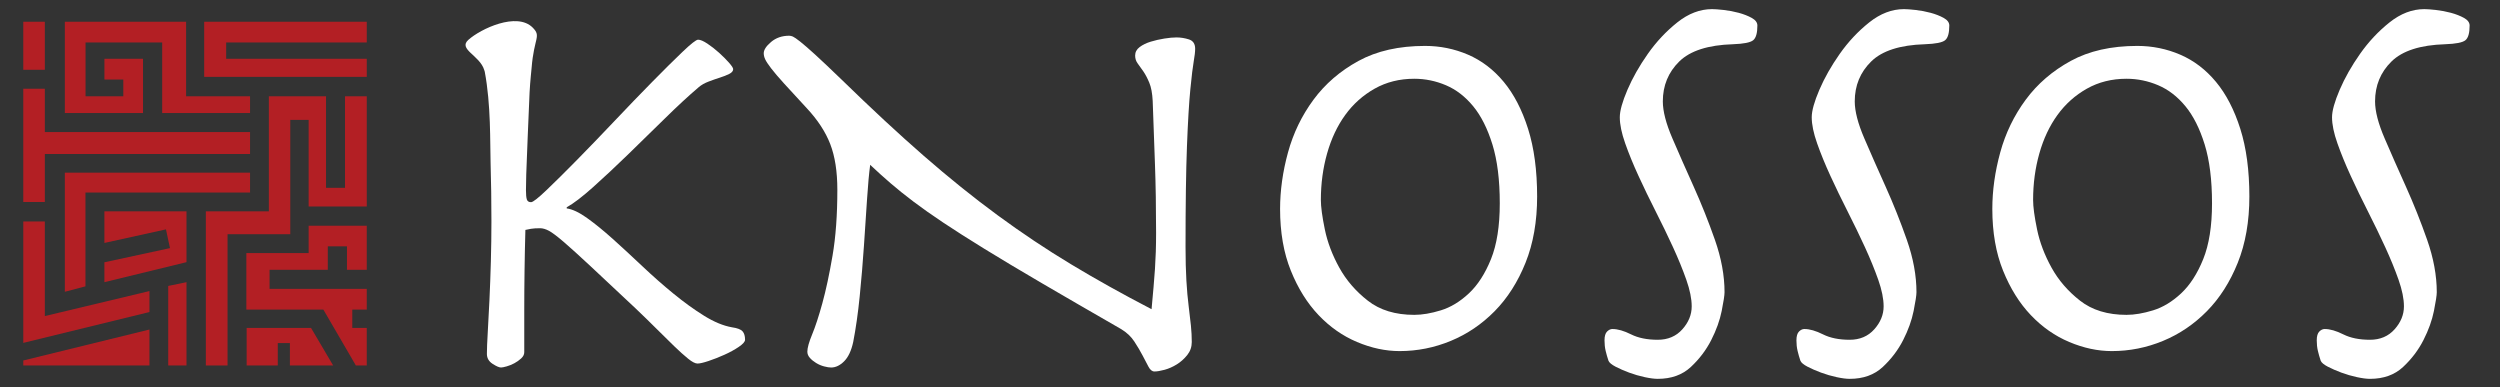 <?xml version="1.0" encoding="utf-8"?>
<!-- Generator: Adobe Illustrator 15.0.2, SVG Export Plug-In . SVG Version: 6.00 Build 0)  -->
<!DOCTYPE svg PUBLIC "-//W3C//DTD SVG 1.1//EN" "http://www.w3.org/Graphics/SVG/1.1/DTD/svg11.dtd">
<svg version="1.1" id="Layer_2" xmlns="http://www.w3.org/2000/svg" xmlns:xlink="http://www.w3.org/1999/xlink" x="0px" y="0px"
	 width="662.333px" height="102.587px" viewBox="0 0 662.333 102.587" enable-background="new 0 0 662.333 102.587"
	 xml:space="preserve">
<rect x="0" y="0" width="662.333" height="102.587" fill="#333333" stroke="none"/>
<g>
	<polygon fill="#B31F24" points="54.095,5.761 54.095,20.362 97.167,20.362 97.167,15.571 59.917,15.571 59.917,11.248 
		97.167,11.248 97.167,5.761 	"/>
	<polygon fill="#B31F24" points="44.567,96.826 49.408,96.826 49.408,74.758 44.567,75.755 	"/>
	<polygon fill="#B31F24" points="54.532,96.826 60.282,96.826 60.282,62.05 76.907,62.05 76.907,31.761 81.767,31.761 
		81.767,54.706 97.167,54.706 97.167,25.511 91.405,25.511 91.405,49.761 86.376,49.761 86.376,25.511 71.228,25.511 71.228,55.991 
		54.532,55.991 	"/>
	<polygon fill="#B31F24" points="6.167,96.826 39.595,96.826 39.595,87.3 6.167,95.503 	"/>
	<polygon fill="#B31F24" points="65.345,96.826 65.345,86.878 82.407,86.878 88.263,96.826 76.804,96.826 76.804,90.881 
		73.595,90.881 73.595,96.826 	"/>
	<polygon fill="#B31F24" points="6.167,23.511 11.876,23.511 11.876,34.987 66.247,34.987 66.247,40.8 11.876,40.8 11.876,53.511 
		6.167,53.511 	"/>
	<polygon fill="#B31F24" points="6.167,58.675 11.876,58.675 11.876,83.737 39.595,77.112 39.595,82.671 6.167,90.841 	"/>
	<polyline fill="#B31F24" points="97.167,96.826 94.282,96.826 85.663,82.017 65.267,82.017 65.267,67.05 81.767,67.05 81.767,59.8 
		97.167,59.8 97.167,71.472 91.923,71.472 91.923,65.261 86.845,65.261 86.845,71.472 71.417,71.472 71.417,76.534 97.167,76.534 
		97.167,82.017 93.333,82.017 93.333,86.878 97.167,86.878 	"/>
	<polygon fill="#B31F24" points="17.179,77.3 22.642,75.862 22.642,51.011 66.247,51.011 66.247,45.737 17.179,45.737 	"/>
	<polygon fill="#B31F24" points="27.658,74.758 49.408,69.456 49.408,55.991 27.658,55.991 27.658,64.362 43.97,60.769 
		45.033,65.737 27.658,69.487 	"/>
	<rect x="6.167" y="5.761" fill="#B31F24" width="5.71" height="12.727"/>
	<polygon fill="#B31F24" points="27.667,21.071 27.667,15.571 37.887,15.571 37.887,29.946 17.179,29.946 17.179,5.761 
		49.304,5.761 49.304,25.511 66.247,25.511 66.247,29.946 42.97,29.946 42.97,11.248 22.667,11.248 22.667,25.511 32.667,25.511 
		32.667,21.071 	"/>
</g>
<g>
	<path fill="#FFFFFF" d="M219.965,38.19c-1.252-3.249-3.326-6.424-6.225-9.525c-2.502-2.7-4.5-4.875-6-6.525
		c-1.5-1.65-2.65-3-3.451-4.05c-0.801-1.05-1.326-1.849-1.574-2.4c-0.25-0.548-0.375-1.073-0.375-1.575c0-0.9,0.648-1.898,1.949-3
		c1.299-1.099,2.9-1.65,4.801-1.65c0.301,0,0.623,0.075,0.975,0.225c0.35,0.15,0.998,0.6,1.951,1.35
		c0.949,0.75,2.273,1.901,3.975,3.45c1.699,1.552,3.998,3.727,6.9,6.525c7.898,7.701,15.172,14.451,21.824,20.25
		c6.648,5.801,13.174,11.051,19.574,15.75c6.398,4.701,12.875,9.025,19.426,12.975c6.549,3.952,13.674,7.927,21.375,11.925
		c0.199-2.198,0.375-4.148,0.525-5.85c0.148-1.699,0.273-3.3,0.375-4.8c0.098-1.5,0.172-3.023,0.225-4.575
		c0.049-1.549,0.074-3.225,0.074-5.025c0-6.6-0.1-12.649-0.299-18.149c-0.203-5.499-0.402-11.1-0.602-16.8
		c-0.1-1.999-0.4-3.6-0.898-4.8c-0.502-1.2-1.027-2.199-1.576-3c-0.551-0.799-1.049-1.5-1.5-2.1c-0.449-0.6-0.674-1.298-0.674-2.1
		c0-0.9,0.398-1.65,1.199-2.25c0.799-0.6,1.773-1.073,2.926-1.425c1.148-0.349,2.348-0.624,3.6-0.825
		c1.248-0.199,2.324-0.3,3.225-0.3c1.1,0,2.199,0.176,3.301,0.525c1.098,0.352,1.648,1.177,1.648,2.475
		c0,0.801-0.125,1.901-0.375,3.3c-0.25,1.402-0.551,3.876-0.898,7.425c-0.352,3.551-0.652,8.602-0.9,15.15
		c-0.252,6.551-0.375,15.426-0.375,26.625c0,3.401,0.074,6.375,0.225,8.926c0.15,2.55,0.35,4.8,0.6,6.75
		c0.248,1.949,0.451,3.675,0.6,5.175c0.15,1.5,0.227,2.95,0.227,4.35c0,1.301-0.402,2.452-1.201,3.45
		c-0.801,1.001-1.725,1.826-2.775,2.475c-1.049,0.649-2.125,1.125-3.225,1.426c-1.102,0.3-2.002,0.449-2.699,0.449
		c-0.6,0-1.125-0.426-1.576-1.274c-0.449-0.849-0.975-1.85-1.574-3c-0.6-1.148-1.326-2.374-2.176-3.675
		c-0.85-1.299-2.023-2.4-3.523-3.301c-8.002-4.598-14.951-8.625-20.85-12.074c-5.902-3.45-11.002-6.5-15.301-9.15
		c-4.301-2.648-7.949-4.974-10.949-6.975c-3-2-5.625-3.849-7.875-5.55c-2.25-1.699-4.275-3.324-6.076-4.875
		c-1.799-1.549-3.6-3.173-5.4-4.875c-0.299,2.201-0.576,5.201-0.824,9c-0.25,3.801-0.525,7.926-0.824,12.375
		c-0.301,4.451-0.676,8.926-1.125,13.426c-0.451,4.5-1.027,8.55-1.727,12.149c-0.5,2.302-1.301,4.001-2.398,5.101
		c-1.102,1.099-2.25,1.649-3.451,1.649c-0.502,0-1.125-0.101-1.875-0.3c-0.75-0.201-1.451-0.502-2.1-0.9
		c-0.652-0.398-1.199-0.848-1.65-1.35c-0.449-0.499-0.674-1.05-0.674-1.65c0-0.998,0.424-2.523,1.273-4.574
		c0.85-2.049,1.75-4.801,2.701-8.25c0.949-3.45,1.85-7.65,2.699-12.601s1.275-10.774,1.275-17.475
		C221.84,45.465,221.215,41.441,219.965,38.19z"/>
	<path fill="#FFFFFF" d="M341.238,40.365c1.4-5.1,3.65-9.75,6.75-13.95c3.1-4.2,7.074-7.625,11.926-10.275
		c4.85-2.648,10.725-3.975,17.625-3.975c3.998,0,7.801,0.776,11.4,2.325c3.6,1.552,6.75,3.952,9.449,7.2
		c2.701,3.251,4.85,7.401,6.451,12.45c1.598,5.051,2.398,11.025,2.398,17.925c0,6.6-1.025,12.45-3.074,17.55
		c-2.051,5.101-4.777,9.375-8.176,12.825c-3.4,3.45-7.273,6.075-11.625,7.875c-4.35,1.8-8.875,2.7-13.574,2.7
		c-3.701,0-7.451-0.8-11.25-2.4c-3.801-1.599-7.199-3.975-10.199-7.125c-3-3.149-5.453-7.073-7.352-11.774
		c-1.9-4.699-2.85-10.148-2.85-16.351C339.139,50.467,339.838,45.465,341.238,40.365z M350.988,60.766
		c0.699,3.4,1.975,6.775,3.826,10.125c1.85,3.352,4.373,6.276,7.574,8.774c3.199,2.501,7.299,3.75,12.301,3.75
		c2.1,0,4.447-0.398,7.049-1.199c2.6-0.8,5.074-2.3,7.426-4.5c2.348-2.199,4.299-5.225,5.85-9.075
		c1.549-3.849,2.326-8.775,2.326-14.775c0-6.199-0.652-11.4-1.951-15.6c-1.301-4.2-3-7.575-5.1-10.125
		c-2.1-2.55-4.5-4.399-7.199-5.55c-2.701-1.148-5.502-1.725-8.4-1.725c-3.9,0-7.402,0.877-10.5,2.625
		c-3.102,1.751-5.701,4.076-7.801,6.975c-2.1,2.902-3.701,6.3-4.799,10.2c-1.102,3.9-1.65,8.001-1.65,12.3
		C349.939,54.766,350.289,57.367,350.988,60.766z"/>
	<path fill="#FFFFFF" d="M425.762,87.841c0.451-0.45,0.924-0.676,1.426-0.676c1.398,0,3.049,0.477,4.949,1.426
		c1.898,0.951,4.25,1.425,7.051,1.425c2.699,0,4.875-0.924,6.525-2.775c1.648-1.849,2.475-3.874,2.475-6.075
		c0-1.999-0.477-4.35-1.426-7.05c-0.951-2.7-2.125-5.573-3.525-8.625c-1.4-3.049-2.924-6.199-4.574-9.45
		c-1.65-3.248-3.176-6.398-4.574-9.45c-1.402-3.049-2.576-5.925-3.525-8.625c-0.951-2.7-1.426-4.999-1.426-6.9
		c0-1.699,0.676-4.125,2.025-7.275s3.15-6.324,5.4-9.525c2.25-3.199,4.85-5.975,7.799-8.325c2.949-2.349,6.023-3.525,9.227-3.525
		c0.697,0,1.725,0.075,3.074,0.225c1.35,0.15,2.674,0.4,3.975,0.75c1.299,0.352,2.449,0.801,3.451,1.35
		c0.998,0.551,1.5,1.226,1.5,2.025c0,2.001-0.375,3.3-1.125,3.9s-2.527,0.952-5.326,1.05c-6.6,0.202-11.35,1.725-14.25,4.575
		s-4.35,6.375-4.35,10.575c0,2.602,0.848,5.876,2.551,9.825c1.699,3.952,3.574,8.201,5.625,12.75
		c2.047,4.552,3.922,9.251,5.625,14.1c1.699,4.852,2.549,9.477,2.549,13.875c0,0.802-0.25,2.452-0.75,4.95
		c-0.502,2.501-1.424,5.077-2.775,7.726c-1.35,2.65-3.148,5.024-5.398,7.125c-2.25,2.1-5.176,3.149-8.775,3.149
		c-0.9,0-2.051-0.149-3.451-0.45c-1.4-0.3-2.773-0.7-4.125-1.199c-1.35-0.502-2.549-1.027-3.6-1.575
		c-1.049-0.551-1.676-1.073-1.875-1.575c-0.299-0.9-0.551-1.774-0.75-2.625c-0.201-0.849-0.299-1.774-0.299-2.775
		C425.088,89.066,425.313,88.29,425.762,87.841z"/>
	<path fill="#FFFFFF" d="M476.611,87.841c0.449-0.45,0.922-0.676,1.424-0.676c1.4,0,3.049,0.477,4.951,1.426
		c1.898,0.951,4.248,1.425,7.049,1.425c2.701,0,4.875-0.924,6.525-2.775c1.65-1.849,2.475-3.874,2.475-6.075
		c0-1.999-0.475-4.35-1.424-7.05c-0.953-2.7-2.127-5.573-3.525-8.625c-1.402-3.049-2.926-6.199-4.576-9.45
		c-1.648-3.248-3.176-6.398-4.574-9.45c-1.402-3.049-2.576-5.925-3.525-8.625c-0.951-2.7-1.424-4.999-1.424-6.9
		c0-1.699,0.674-4.125,2.023-7.275c1.352-3.15,3.15-6.324,5.4-9.525c2.25-3.199,4.85-5.975,7.801-8.325
		c2.947-2.349,6.023-3.525,9.225-3.525c0.699,0,1.725,0.075,3.074,0.225c1.352,0.15,2.676,0.4,3.977,0.75
		c1.297,0.352,2.449,0.801,3.449,1.35c0.998,0.551,1.5,1.226,1.5,2.025c0,2.001-0.375,3.3-1.125,3.9s-2.527,0.952-5.324,1.05
		c-6.602,0.202-11.352,1.725-14.25,4.575c-2.902,2.85-4.352,6.375-4.352,10.575c0,2.602,0.85,5.876,2.551,9.825
		c1.699,3.952,3.574,8.201,5.625,12.75c2.049,4.552,3.924,9.251,5.625,14.1c1.699,4.852,2.551,9.477,2.551,13.875
		c0,0.802-0.252,2.452-0.75,4.95c-0.502,2.501-1.426,5.077-2.775,7.726c-1.35,2.65-3.15,5.024-5.4,7.125
		c-2.25,2.1-5.176,3.149-8.775,3.149c-0.9,0-2.051-0.149-3.449-0.45c-1.402-0.3-2.775-0.7-4.125-1.199
		c-1.35-0.502-2.551-1.027-3.6-1.575c-1.051-0.551-1.676-1.073-1.875-1.575c-0.301-0.9-0.551-1.774-0.75-2.625
		c-0.203-0.849-0.301-1.774-0.301-2.775C475.936,89.066,476.16,88.29,476.611,87.841z"/>
	<path fill="#FFFFFF" d="M529.934,40.365c1.4-5.1,3.65-9.75,6.75-13.95c3.1-4.2,7.074-7.625,11.926-10.275
		c4.85-2.648,10.725-3.975,17.625-3.975c3.998,0,7.801,0.776,11.4,2.325c3.6,1.552,6.75,3.952,9.449,7.2
		c2.701,3.251,4.85,7.401,6.451,12.45c1.598,5.051,2.398,11.025,2.398,17.925c0,6.6-1.025,12.45-3.074,17.55
		c-2.051,5.101-4.777,9.375-8.176,12.825c-3.4,3.45-7.273,6.075-11.625,7.875c-4.35,1.8-8.875,2.7-13.574,2.7
		c-3.701,0-7.451-0.8-11.25-2.4c-3.801-1.599-7.199-3.975-10.199-7.125c-3-3.149-5.453-7.073-7.352-11.774
		c-1.9-4.699-2.85-10.148-2.85-16.351C527.834,50.467,528.533,45.465,529.934,40.365z M539.684,60.766
		c0.699,3.4,1.975,6.775,3.826,10.125c1.85,3.352,4.373,6.276,7.574,8.774c3.199,2.501,7.299,3.75,12.301,3.75
		c2.1,0,4.447-0.398,7.049-1.199c2.6-0.8,5.074-2.3,7.426-4.5c2.348-2.199,4.299-5.225,5.85-9.075
		c1.549-3.849,2.326-8.775,2.326-14.775c0-6.199-0.652-11.4-1.951-15.6c-1.301-4.2-3-7.575-5.1-10.125
		c-2.1-2.55-4.5-4.399-7.199-5.55c-2.701-1.148-5.502-1.725-8.4-1.725c-3.9,0-7.402,0.877-10.5,2.625
		c-3.102,1.751-5.701,4.076-7.801,6.975c-2.1,2.902-3.701,6.3-4.799,10.2c-1.102,3.9-1.65,8.001-1.65,12.3
		C538.635,54.766,538.984,57.367,539.684,60.766z"/>
	<path fill="#FFFFFF" d="M614.457,87.841c0.451-0.45,0.924-0.676,1.426-0.676c1.398,0,3.049,0.477,4.949,1.426
		c1.898,0.951,4.25,1.425,7.051,1.425c2.699,0,4.875-0.924,6.525-2.775c1.648-1.849,2.475-3.874,2.475-6.075
		c0-1.999-0.477-4.35-1.426-7.05c-0.951-2.7-2.125-5.573-3.525-8.625c-1.4-3.049-2.924-6.199-4.574-9.45
		c-1.65-3.248-3.176-6.398-4.574-9.45c-1.402-3.049-2.576-5.925-3.525-8.625c-0.951-2.7-1.426-4.999-1.426-6.9
		c0-1.699,0.676-4.125,2.025-7.275s3.15-6.324,5.4-9.525c2.25-3.199,4.85-5.975,7.799-8.325c2.949-2.349,6.023-3.525,9.227-3.525
		c0.697,0,1.725,0.075,3.074,0.225c1.35,0.15,2.674,0.4,3.975,0.75c1.299,0.352,2.449,0.801,3.451,1.35
		c0.998,0.551,1.5,1.226,1.5,2.025c0,2.001-0.375,3.3-1.125,3.9s-2.527,0.952-5.326,1.05c-6.6,0.202-11.35,1.725-14.25,4.575
		s-4.35,6.375-4.35,10.575c0,2.602,0.848,5.876,2.551,9.825c1.699,3.952,3.574,8.201,5.625,12.75
		c2.047,4.552,3.922,9.251,5.625,14.1c1.699,4.852,2.549,9.477,2.549,13.875c0,0.802-0.25,2.452-0.75,4.95
		c-0.502,2.501-1.424,5.077-2.775,7.726c-1.35,2.65-3.148,5.024-5.398,7.125c-2.25,2.1-5.176,3.149-8.775,3.149
		c-0.9,0-2.051-0.149-3.451-0.45c-1.4-0.3-2.773-0.7-4.125-1.199c-1.35-0.502-2.549-1.027-3.6-1.575
		c-1.049-0.551-1.676-1.073-1.875-1.575c-0.299-0.9-0.551-1.774-0.75-2.625c-0.201-0.849-0.299-1.774-0.299-2.775
		C613.783,89.066,614.008,88.29,614.457,87.841z"/>
	<path fill="#FFFFFF" d="M196.717,87.766c-0.451-0.499-1.377-0.849-2.775-1.05c-2.303-0.398-4.777-1.426-7.426-3.075
		c-2.65-1.65-5.35-3.601-8.1-5.851c-2.752-2.25-5.5-4.673-8.25-7.274c-2.752-2.6-5.351-4.999-7.8-7.2
		c-2.452-2.198-4.726-4.05-6.825-5.55s-3.9-2.349-5.4-2.55v-0.301c1.801-0.998,4.125-2.774,6.976-5.325
		c2.851-2.55,5.899-5.4,9.149-8.55c3.249-3.15,6.525-6.349,9.826-9.6c3.299-3.249,6.299-6.023,9-8.325
		c0.697-0.6,1.574-1.099,2.625-1.5c1.049-0.398,2.047-0.75,3-1.05c0.949-0.3,1.773-0.624,2.475-0.975
		c0.697-0.349,1.049-0.773,1.049-1.275c0-0.3-0.375-0.874-1.125-1.725c-0.75-0.848-1.625-1.725-2.625-2.625s-2.023-1.699-3.074-2.4
		c-1.051-0.698-1.875-1.05-2.475-1.05c-0.502,0-1.875,1.076-4.125,3.225c-2.25,2.152-4.927,4.8-8.025,7.95
		c-3.101,3.15-6.426,6.6-9.975,10.35c-3.551,3.75-6.877,7.2-9.975,10.35c-3.102,3.15-5.775,5.801-8.025,7.95
		c-2.25,2.152-3.626,3.225-4.125,3.225c-0.6,0-0.975-0.249-1.125-0.75c-0.15-0.499-0.225-1.298-0.225-2.4
		c0-1.298,0.023-2.7,0.074-4.2c0.049-1.5,0.734-18.89,0.885-21.74c0.15-2.85,0.526-6.373,0.535-6.479
		c0.642-8.125,2.638-8.313,0.285-10.688c-4.166-4.205-13.761,0.313-17.041,3.25c-2.795,2.503,3.066,4.125,4.207,8l0.133,0.422
		c1.667,8.75,1.396,18.886,1.547,24.084c0.149,5.201,0.225,10.401,0.225,15.6c0,3.502-0.052,7.051-0.15,10.65
		c-0.101,3.6-0.225,7.001-0.375,10.2c-0.15,3.201-0.3,6.052-0.449,8.55c-0.15,2.501-0.226,4.401-0.226,5.7
		c0,1.102,0.499,1.976,1.5,2.625c0.999,0.649,1.749,0.975,2.25,0.975c0.3,0,0.8-0.101,1.5-0.3c0.698-0.201,1.374-0.476,2.024-0.825
		c0.65-0.349,1.25-0.773,1.801-1.274c0.549-0.5,0.824-1.051,0.824-1.65v-10.95c0-3.499,0.023-7.05,0.076-10.649
		c0.049-3.601,0.123-7.2,0.225-10.801c0.398-0.098,0.9-0.199,1.5-0.3c0.6-0.099,1.398-0.149,2.4-0.149
		c0.697,0,1.474,0.225,2.324,0.675c0.849,0.45,2.149,1.425,3.9,2.925c1.748,1.5,4.125,3.651,7.125,6.45
		c3,2.801,6.949,6.501,11.85,11.1c2,1.901,3.875,3.727,5.625,5.476c1.748,1.75,3.324,3.3,4.725,4.649
		c1.4,1.351,2.625,2.452,3.676,3.3c1.049,0.852,1.875,1.275,2.475,1.275s1.574-0.225,2.926-0.675c1.35-0.45,2.748-0.999,4.199-1.65
		c1.449-0.649,2.723-1.35,3.824-2.1c1.1-0.75,1.65-1.374,1.65-1.875C197.391,89.017,197.166,88.267,196.717,87.766z"/>
</g>
</svg>
